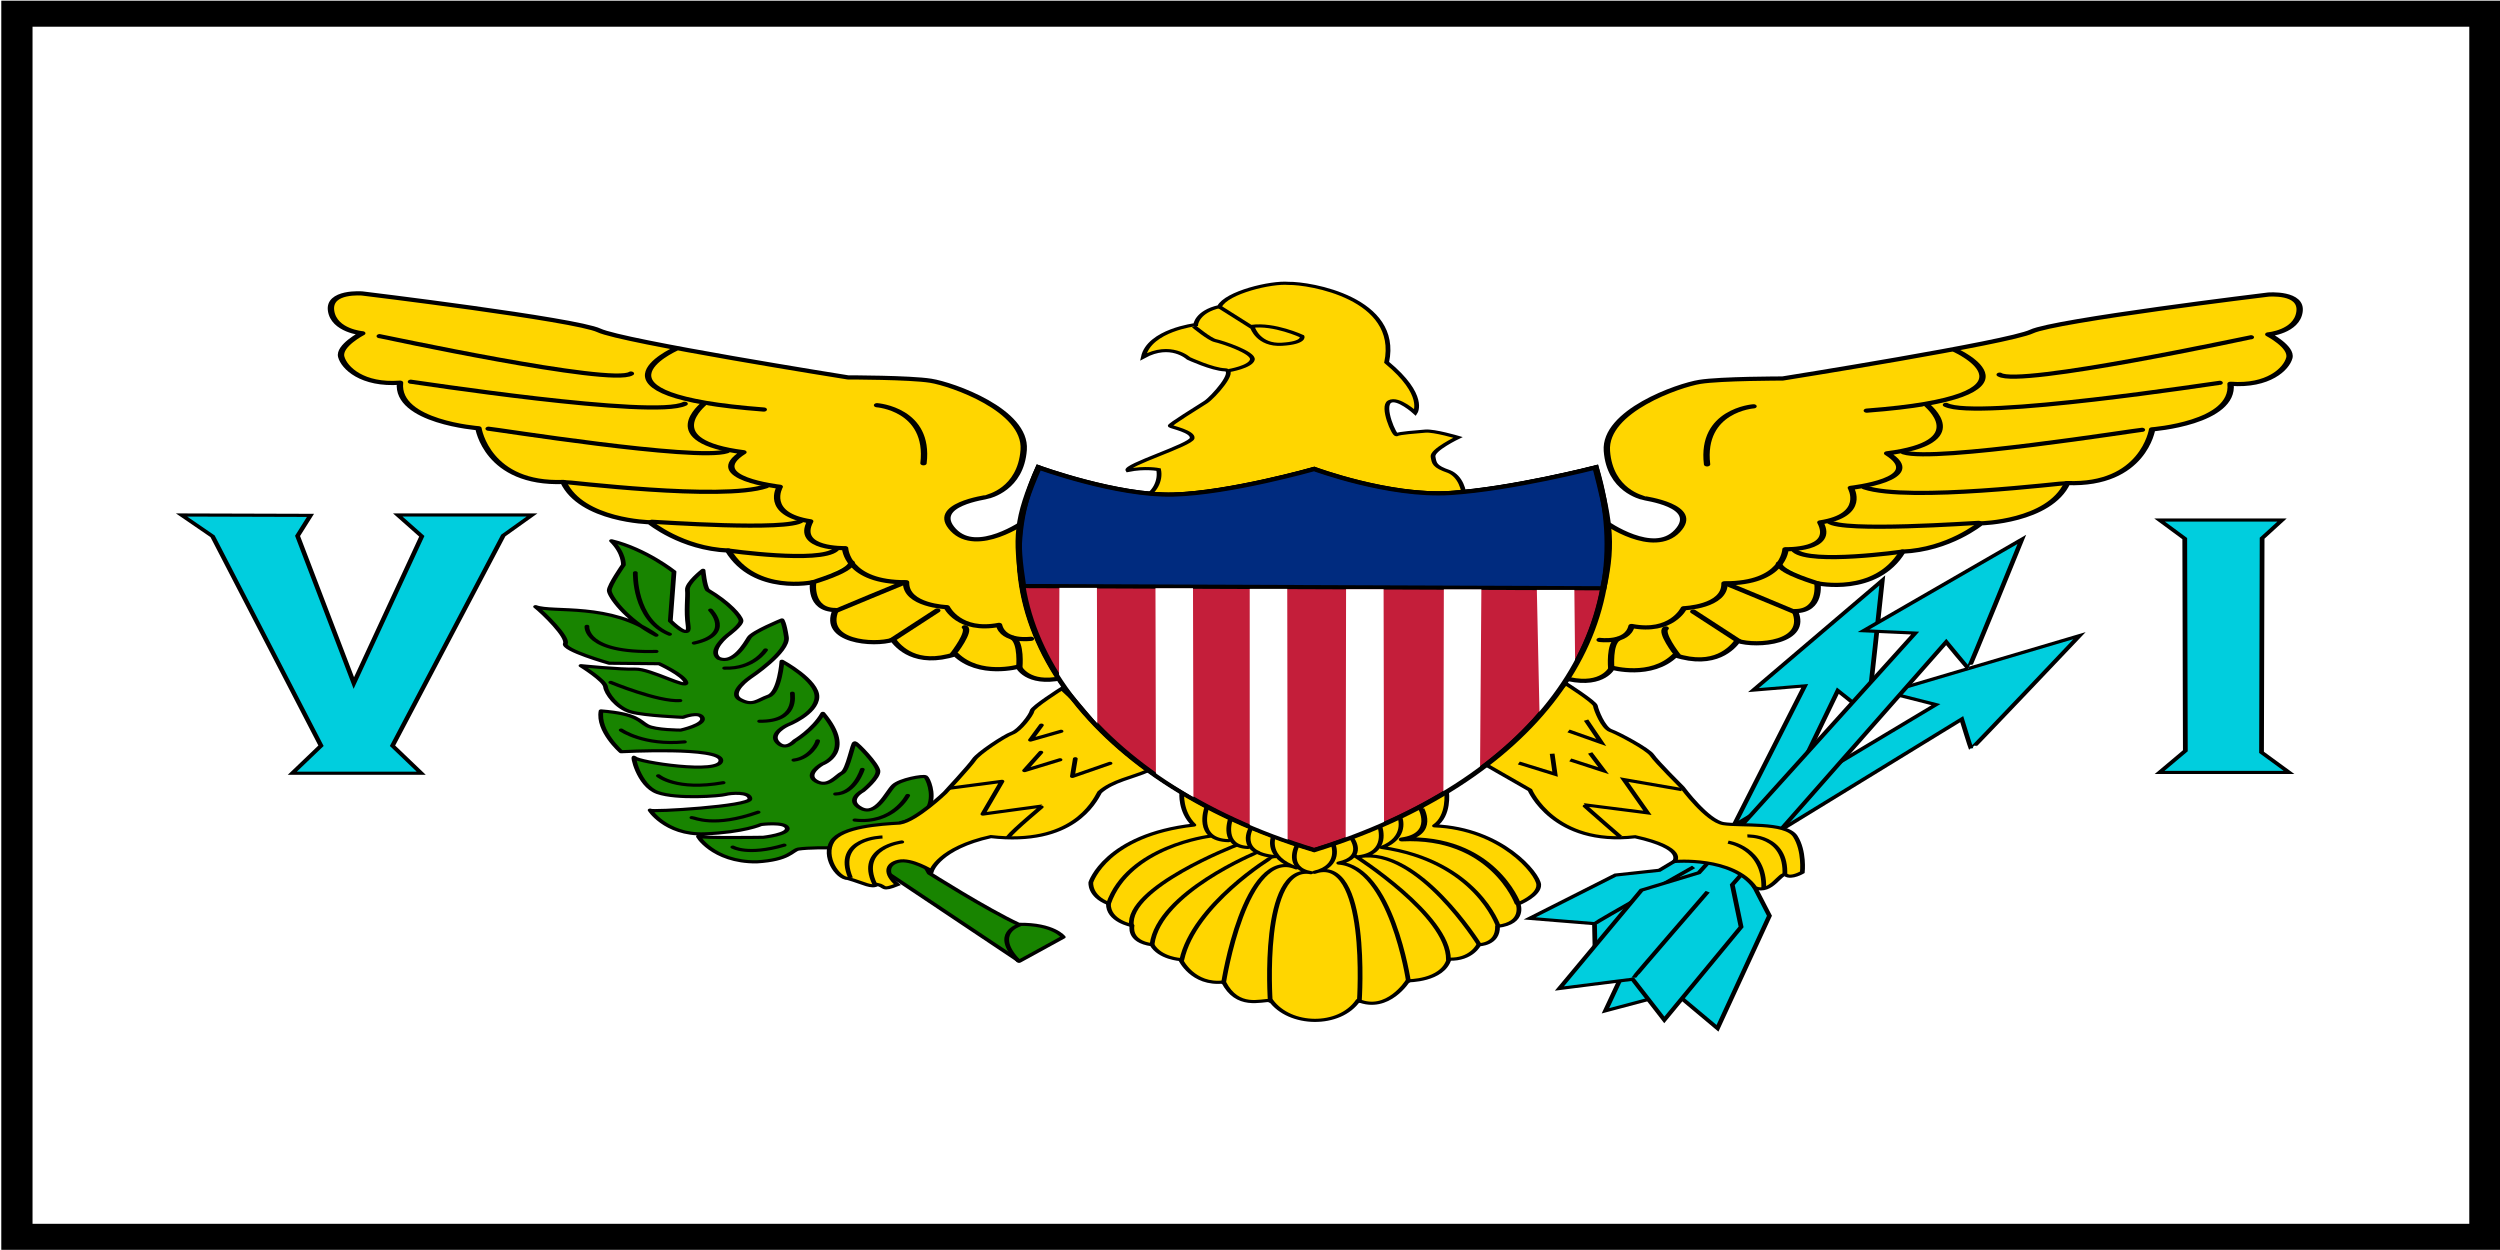 <svg xmlns:dc="http://purl.org/dc/elements/1.1/" xmlns:cc="http://web.resource.org/cc/" xmlns:rdf="http://www.w3.org/1999/02/22-rdf-syntax-ns#" xmlns:svg="http://www.w3.org/2000/svg" xmlns="http://www.w3.org/2000/svg" xmlns:sodipodi="http://sodipodi.sourceforge.net/DTD/sodipodi-0.dtd" xmlns:inkscape="http://www.inkscape.org/namespaces/inkscape" version="1.0" width="600" height="300" id="svg19402" sodipodi:version="0.32" inkscape:version="0.44" sodipodi:docname="Flag_of_the_United_States_Virgin_Islands (bordered).svg" sodipodi:docbase="C:\Documents and Settings\Thomas Duke\My Documents">
  <rect width="100%" height="100%" fill="#808080" stroke="none"/>
  <sodipodi:namedview id="base" pagecolor="#ffffff" bordercolor="#666666" borderopacity="1.0" inkscape:pageopacity="0.0" inkscape:pageshadow="2" inkscape:window-width="1028" inkscape:window-height="746" inkscape:zoom="1.2051506" inkscape:cx="319.85056" inkscape:cy="147.31992" inkscape:window-x="-4" inkscape:window-y="-4" inkscape:current-layer="svg19402"/>
  <defs id="defs19404"/>
  <rect style="opacity:1;fill:#ffffff;fill-opacity:1;fill-rule:evenodd;stroke:none;stroke-width:0.65;stroke-linecap:butt;stroke-linejoin:miter;stroke-miterlimit:4;stroke-dasharray:none;stroke-opacity:1" id="rect1433" width="600" height="300" x="0" y="-7.6293945e-006" rx="5.5511257e-015" ry="7.5502976e-016"/>
  <rect width="100" height="600" x="362" y="-1219" transform="matrix(0,1,-1,0,0,0)" style="fill:#ffffff;fill-opacity:1;fill-rule:evenodd;stroke:none;stroke-width:1pt;stroke-linecap:butt;stroke-linejoin:miter;stroke-opacity:1" id="rect3149"/>
  <path style="opacity:1;color:black;fill:black;fill-opacity:1;fill-rule:nonzero;stroke:none;stroke-width:10;stroke-linecap:butt;stroke-linejoin:miter;marker:none;marker-start:none;marker-mid:none;marker-end:none;stroke-miterlimit:3.866;stroke-dasharray:none;stroke-dashoffset:0;stroke-opacity:1;visibility:visible;display:inline;overflow:visible" d="M 0.31,0.165 L 0.31,299.959 L 600.126,299.959 L 600.126,0.165 L 0.31,0.165 z M 7.808,6.411 L 592.628,6.411 L 592.628,293.713 L 7.808,293.713 L 7.808,6.411 z " id="path5361"/>
  <g id="g2478" transform="matrix(0.769,0,0,0.508,14.626,28.735)">
    <rect y="0" x="0" style="fill:white;fill-opacity:1;stroke:none" id="whitebackground" height="496.063" width="744.094"/>
    <path style="font-size:12px;fill:#ffd600;fill-opacity:1;fill-rule:evenodd;stroke:black;stroke-width:1.484" sodipodi:nodetypes="cccccccccccccccccccscc" id="path592" d="M 437.962,178.594 C 437.962,175.174 436.851,168.533 433.236,166.234 C 428.595,163.82 428.595,162.335 428.224,159.179 C 427.853,156.023 436.021,150.083 436.021,150.083 C 436.021,150.083 428.595,146.741 425.811,147.112 C 423.026,147.484 417.643,148.041 416.9,148.783 C 416.158,149.526 412.074,135.417 414.673,133.189 C 417.271,130.962 422.655,138.387 422.655,138.387 C 422.655,138.387 426.182,130.219 413.744,114.625 C 418.014,84.179 389.612,77.125 383.115,77.311 C 377.731,76.568 363.808,81.581 361.581,88.264 C 354.527,90.677 354.155,96.803 354.155,96.803 C 354.155,96.803 339.676,99.402 337.82,112.026 C 346.359,104.972 351.928,112.769 351.928,112.769 C 351.928,112.769 359.353,117.966 363.252,118.152 C 367.15,118.338 359.539,131.147 357.311,133.375 C 355.084,135.603 345.802,144.142 346.173,144.699 C 346.544,145.256 353.413,147.298 353.042,150.454 C 352.67,153.61 331.879,163.263 332.993,165.677 C 338.377,164.006 342.574,165.292 342.574,165.292 C 343.325,170.564 341.225,176.633 337.643,178.597 L 437.962,178.594 z "/>
    <path style="font-size:12px;fill:#ffd600;fill-opacity:1;fill-rule:evenodd;stroke:black;stroke-width:1.484;stroke-linecap:round;stroke-linejoin:round" sodipodi:nodetypes="ccccccccccccccccccc" id="path661" d="M 432.459,317.705 C 432.459,317.705 433.404,328.865 428.676,333.594 C 449.671,334.918 461.02,356.293 461.209,361.4 C 461.398,366.507 454.778,370.479 454.778,370.479 C 454.778,370.479 457.048,379.558 448.347,381.072 C 448.536,389.772 442.483,389.772 442.483,389.772 C 442.483,389.772 440.214,396.96 433.215,396.582 C 431.135,406.985 420.354,406.796 420.354,406.796 C 420.354,406.796 414.112,421.928 404.844,416.065 C 398.98,428.927 383.47,428.36 377.607,416.065 C 374.392,415.876 367.204,420.226 362.854,407.364 C 353.207,409.066 349.425,396.771 349.425,396.771 C 349.425,396.771 342.993,396.204 340.534,389.772 C 332.969,388.259 334.293,380.693 334.293,380.693 C 334.293,380.693 326.727,378.613 326.916,370.29 C 320.864,366.696 321.431,360.265 321.431,360.265 C 321.431,360.265 326.16,337.945 353.586,333.216 C 349.235,326.974 349.803,317.895 349.803,317.895 L 432.459,317.705 z "/>
    <g transform="matrix(-1.484,0,0,1.484,758.85,27.399)" style="fill:#f7f308;fill-opacity:1" id="g638">
      <path style="fill:#ffd600;fill-opacity:1;fill-rule:evenodd;stroke:black;stroke-width:1pt;stroke-linecap:butt;stroke-linejoin:round;stroke-opacity:1" sodipodi:nodetypes="ccccccccccccccccccccccc" id="path639" d="M 308.578,109.376 C 308.578,109.376 318.655,120.216 323.693,112.124 C 328.732,104.032 316.67,101.741 316.517,101.589 C 316.365,101.436 309.494,99.299 308.883,86.626 C 308.272,73.953 323.999,65.708 328.427,64.639 C 332.855,63.57 345.833,63.57 345.833,63.57 C 345.833,63.57 393.318,52.119 398.204,48.607 C 403.09,45.095 447.98,36.85 447.98,36.85 C 447.98,36.85 455.156,35.934 454.545,42.347 C 453.934,48.76 447.98,49.523 447.98,49.523 C 447.98,49.523 453.018,53.493 452.408,57.005 C 451.797,60.516 447.98,66.166 440.04,65.25 C 440.956,77.77 423.55,79.755 423.55,79.755 C 423.55,79.755 421.718,97.772 405.686,96.856 C 401.868,109.223 387.516,109.681 387.516,109.681 C 387.516,109.681 380.798,118.079 371.026,118.689 C 365.377,132.737 353.162,128.767 353.162,128.767 C 353.162,128.767 354.078,137.623 348.429,137.623 C 351.33,147.7 340.489,149.074 336.366,147.089 C 335.298,149.227 331.633,155.792 323.236,151.67 C 318.197,159.151 309.952,155.639 309.952,155.639 C 309.952,155.639 308.12,161.594 300.943,159.304 C 293.767,157.014 308.73,109.681 308.578,109.376 z "/>
      <path style="fill:#ffd600;fill-opacity:1;fill-rule:evenodd;stroke:black;stroke-width:1pt;stroke-linecap:round;stroke-linejoin:round;stroke-opacity:1" id="path640" d="M 339.726,72.426 C 339.726,72.426 328.579,73.647 329.954,90.901"/>
      <path style="fill:#ffd600;fill-opacity:1;fill-rule:evenodd;stroke:black;stroke-width:1pt;stroke-linecap:round;stroke-linejoin:round;stroke-opacity:1" id="path641" d="M 382.172,54.562 C 382.172,54.562 403.548,69.219 363.545,73.8"/>
      <path style="fill:#ffd600;fill-opacity:1;fill-rule:evenodd;stroke:black;stroke-width:1pt;stroke-linecap:round;stroke-linejoin:round;stroke-opacity:1" sodipodi:nodetypes="ccccccccc" id="path642" d="M 376.065,71.815 C 376.217,72.12 386.142,83.877 367.82,87.389 C 376.523,95.634 360.185,98.382 360.185,98.382 C 360.185,98.382 363.545,107.085 353.773,109.376 C 356.979,118.384 346.444,117.926 346.444,117.926 C 346.444,117.926 346.138,128.919 333.618,128.767 C 333.771,136.248 325.068,136.706 325.068,136.706 C 325.068,136.706 322.472,144.799 314.074,142.356 C 313.158,148.005 307.356,146.784 307.356,146.784"/>
      <path style="fill:#f7f308;fill-opacity:1;fill-rule:evenodd;stroke:black;stroke-width:1pt;stroke-linecap:round;stroke-linejoin:round;stroke-opacity:1" id="path643" d="M 309.799,155.792 C 309.799,155.792 309.341,148.005 311.173,146.478"/>
      <path style="fill:#f7f308;fill-opacity:1;fill-rule:evenodd;stroke:black;stroke-width:1pt;stroke-linecap:round;stroke-linejoin:round;stroke-opacity:1" id="path644" d="M 323.693,151.517 C 323.541,151.364 320.029,144.341 321.251,143.119"/>
      <path style="fill:#f7f308;fill-opacity:1;fill-rule:evenodd;stroke:black;stroke-width:1pt;stroke-linecap:round;stroke-linejoin:round;stroke-opacity:1" id="path645" d="M 336.519,147.089 L 327.053,137.775"/>
      <path style="fill:#f7f308;fill-opacity:1;fill-rule:evenodd;stroke:black;stroke-width:1pt;stroke-linecap:round;stroke-linejoin:round;stroke-opacity:1" id="path646" d="M 348.429,137.928 C 348.276,137.775 334.076,128.919 334.076,128.919"/>
      <path style="fill:#f7f308;fill-opacity:1;fill-rule:evenodd;stroke:black;stroke-width:1pt;stroke-linecap:round;stroke-linejoin:round;stroke-opacity:1" id="path647" d="M 353.467,128.919 C 353.315,128.767 345.375,125.408 345.07,122.507"/>
      <path style="fill:#ffd600;fill-opacity:1;fill-rule:evenodd;stroke:black;stroke-width:1pt;stroke-linecap:round;stroke-linejoin:round;stroke-opacity:1" id="path648" d="M 371.026,118.689 C 371.026,118.689 351.788,122.812 348.429,118.384"/>
      <path style="fill:#ffd600;fill-opacity:1;fill-rule:evenodd;stroke:black;stroke-width:1pt;stroke-linecap:round;stroke-linejoin:round;stroke-opacity:1" id="path649" d="M 387.058,109.528 C 386.295,109.528 358.2,112.582 355.605,109.07"/>
      <path style="fill:#ffd600;fill-opacity:1;fill-rule:evenodd;stroke:black;stroke-width:1pt;stroke-linecap:round;stroke-linejoin:round;stroke-opacity:1" id="path650" d="M 405.686,96.856 C 405.228,96.703 372.4,102.963 363.086,98.23"/>
      <path style="fill:#ffd600;fill-opacity:1;fill-rule:evenodd;stroke:black;stroke-width:1pt;stroke-linecap:round;stroke-linejoin:round;stroke-opacity:1" id="path651" d="M 421.412,79.907 C 420.649,79.907 377.744,90.29 371.331,87.084"/>
      <path style="fill:#ffd600;fill-opacity:1;fill-rule:evenodd;stroke:black;stroke-width:1pt;stroke-linecap:round;stroke-linejoin:round;stroke-opacity:1" id="path652" d="M 437.75,64.944 C 437.444,64.944 386.6,76.854 380.187,71.968"/>
      <path style="fill:#ffd600;fill-opacity:1;fill-rule:evenodd;stroke:black;stroke-width:1pt;stroke-linecap:round;stroke-linejoin:round;stroke-opacity:1" id="path653" d="M 444.315,50.439 C 444.163,50.439 395.608,66.318 391.486,62.349"/>
    </g>
    <g transform="matrix(1.484,0,0,1.484,24.096,27.918)" style="fill:#f7f308;fill-opacity:1" id="g622">
      <path style="fill:#ffd600;fill-opacity:1;fill-rule:evenodd;stroke:black;stroke-width:1pt;stroke-linecap:butt;stroke-linejoin:round;stroke-opacity:1" sodipodi:nodetypes="ccccccccccccccccccccccc" id="path607" d="M 308.578,109.376 C 308.578,109.376 318.655,120.216 323.693,112.124 C 328.732,104.032 316.67,101.741 316.517,101.589 C 316.365,101.436 309.494,99.299 308.883,86.626 C 308.272,73.953 323.999,65.708 328.427,64.639 C 332.855,63.57 345.833,63.57 345.833,63.57 C 345.833,63.57 393.318,52.119 398.204,48.607 C 403.09,45.095 447.98,36.85 447.98,36.85 C 447.98,36.85 455.156,35.934 454.545,42.347 C 453.934,48.76 447.98,49.523 447.98,49.523 C 447.98,49.523 453.018,53.493 452.408,57.005 C 451.797,60.516 447.98,66.166 440.04,65.25 C 440.956,77.77 423.55,79.755 423.55,79.755 C 423.55,79.755 421.718,97.772 405.686,96.856 C 401.868,109.223 387.516,109.681 387.516,109.681 C 387.516,109.681 380.798,118.079 371.026,118.689 C 365.377,132.737 353.162,128.767 353.162,128.767 C 353.162,128.767 354.078,137.623 348.429,137.623 C 351.33,147.7 340.489,149.074 336.366,147.089 C 335.298,149.227 331.633,155.792 323.236,151.67 C 318.197,159.151 309.952,155.639 309.952,155.639 C 309.952,155.639 308.12,161.594 300.943,159.304 C 293.767,157.014 308.73,109.681 308.578,109.376 z "/>
      <path style="fill:#ffd600;fill-opacity:1;fill-rule:evenodd;stroke:black;stroke-width:1pt;stroke-linecap:round;stroke-linejoin:round;stroke-opacity:1" id="path608" d="M 339.726,72.426 C 339.726,72.426 328.579,73.647 329.954,90.901"/>
      <path style="fill:#ffd600;fill-opacity:1;fill-rule:evenodd;stroke:black;stroke-width:1pt;stroke-linecap:round;stroke-linejoin:round;stroke-opacity:1" id="path609" d="M 382.172,54.562 C 382.172,54.562 403.548,69.219 363.545,73.8"/>
      <path style="fill:#ffd600;fill-opacity:1;fill-rule:evenodd;stroke:black;stroke-width:1pt;stroke-linecap:round;stroke-linejoin:round;stroke-opacity:1" sodipodi:nodetypes="ccccccccc" id="path610" d="M 376.065,71.815 C 376.217,72.12 386.142,83.877 367.82,87.389 C 376.523,95.634 360.185,98.382 360.185,98.382 C 360.185,98.382 363.545,107.085 353.773,109.376 C 356.979,118.384 346.444,117.926 346.444,117.926 C 346.444,117.926 346.138,128.919 333.618,128.767 C 333.771,136.248 325.068,136.706 325.068,136.706 C 325.068,136.706 322.472,144.799 314.074,142.356 C 313.158,148.005 307.356,146.784 307.356,146.784"/>
      <path style="fill:#f7f308;fill-opacity:1;fill-rule:evenodd;stroke:black;stroke-width:1pt;stroke-linecap:round;stroke-linejoin:round;stroke-opacity:1" id="path611" d="M 309.799,155.792 C 309.799,155.792 309.341,148.005 311.173,146.478"/>
      <path style="fill:#f7f308;fill-opacity:1;fill-rule:evenodd;stroke:black;stroke-width:1pt;stroke-linecap:round;stroke-linejoin:round;stroke-opacity:1" id="path612" d="M 323.693,151.517 C 323.541,151.364 320.029,144.341 321.251,143.119"/>
      <path style="fill:#f7f308;fill-opacity:1;fill-rule:evenodd;stroke:black;stroke-width:1pt;stroke-linecap:round;stroke-linejoin:round;stroke-opacity:1" id="path613" d="M 336.519,147.089 L 327.053,137.775"/>
      <path style="fill:#ffd600;fill-opacity:1;fill-rule:evenodd;stroke:black;stroke-width:1pt;stroke-linecap:round;stroke-linejoin:round;stroke-opacity:1" id="path614" d="M 348.429,137.928 C 348.276,137.775 334.076,128.919 334.076,128.919"/>
      <path style="fill:#f7f308;fill-opacity:1;fill-rule:evenodd;stroke:black;stroke-width:1pt;stroke-linecap:round;stroke-linejoin:round;stroke-opacity:1" id="path615" d="M 353.467,128.919 C 353.315,128.767 345.375,125.408 345.07,122.507"/>
      <path style="fill:#ffd600;fill-opacity:1;fill-rule:evenodd;stroke:black;stroke-width:1pt;stroke-linecap:round;stroke-linejoin:round;stroke-opacity:1" id="path616" d="M 371.026,118.689 C 371.026,118.689 351.788,122.812 348.429,118.384"/>
      <path style="fill:#ffd600;fill-opacity:1;fill-rule:evenodd;stroke:black;stroke-width:1pt;stroke-linecap:round;stroke-linejoin:round;stroke-opacity:1" id="path617" d="M 387.058,109.528 C 386.295,109.528 358.2,112.582 355.605,109.07"/>
      <path style="fill:#ffd600;fill-opacity:1;fill-rule:evenodd;stroke:black;stroke-width:1pt;stroke-linecap:round;stroke-linejoin:round;stroke-opacity:1" id="path618" d="M 405.686,96.856 C 405.228,96.703 372.4,102.963 363.086,98.23"/>
      <path style="fill:#ffd600;fill-opacity:1;fill-rule:evenodd;stroke:black;stroke-width:1pt;stroke-linecap:round;stroke-linejoin:round;stroke-opacity:1" id="path619" d="M 421.412,79.907 C 420.649,79.907 377.744,90.29 371.331,87.084"/>
      <path style="fill:#ffd600;fill-opacity:1;fill-rule:evenodd;stroke:black;stroke-width:1pt;stroke-linecap:round;stroke-linejoin:round;stroke-opacity:1" id="path620" d="M 437.75,64.944 C 437.444,64.944 386.6,76.854 380.187,71.968"/>
      <path style="fill:#ffd600;fill-opacity:1;fill-rule:evenodd;stroke:black;stroke-width:1pt;stroke-linecap:round;stroke-linejoin:round;stroke-opacity:1" id="path621" d="M 444.315,50.439 C 444.163,50.439 395.608,66.318 391.486,62.349"/>
    </g>
    <path style="font-size:12px;fill:#00cede;fill-opacity:1;fill-rule:evenodd;stroke:black;stroke-width:1.484" sodipodi:nodetypes="ccccccccccccc" id="path572" d="M 568.433,217.641 C 568.433,217.641 564.004,280.938 563.789,280.793 C 563.575,280.649 554.552,269.736 554.552,269.736 L 526.705,357.038 L 533.214,376.083 L 517.001,429.246 L 503.63,412.286 L 482.029,420.971 L 499.368,364.979 L 515.386,353.468 L 544.231,267.462 L 528.222,269.466 L 568.433,217.641 z "/>
    <path style="font-size:12px;fill:#00cede;fill-opacity:1;fill-rule:evenodd;stroke:black;stroke-width:1.484" sodipodi:nodetypes="cccccccccccc" id="path571" d="M 629.972,243.748 C 629.972,243.748 596.292,297.522 596.17,297.293 C 596.049,297.065 593.22,283.19 593.22,283.19 L 537.875,334.53 L 478.777,391.555 L 478.614,379.81 L 458.393,377.313 L 485.14,356.848 L 498.837,354.591 L 585.181,276.329 L 570.112,270.567 L 629.972,243.748 z "/>
    <path style="font-size:12px;fill:none;fill-rule:evenodd;stroke:black;stroke-width:1.515" id="path574" d="M 478.817,379.716 C 479.183,378.954 509.547,353.01 509.547,353.01"/>
    <path style="font-size:12px;fill:#00cede;fill-opacity:1;fill-rule:evenodd;stroke:black;stroke-width:1.484" id="path570" d="M 611.978,198.259 C 611.978,198.259 595.516,259.537 595.333,259.354 C 595.15,259.171 588.382,246.733 588.382,246.733 L 521.619,361.424 L 524.362,381.363 L 500.401,425.263 L 490.524,406.057 L 467.66,410.447 L 493.267,363.985 L 511.193,355.753 L 578.688,242.526 L 562.591,241.428 L 611.978,198.259 z "/>
    <path style="font-size:12px;fill:none;fill-rule:evenodd;stroke:black;stroke-width:1.484" id="path573" d="M 490.89,405.326 C 490.89,404.96 513.937,364.717 513.937,364.717"/>
    <path style="font-size:12px;fill:#00cede;fill-opacity:1;fill-rule:evenodd;stroke:black;stroke-width:1.484" sodipodi:nodetypes="cccccccccccccc" id="path563" d="M 37.632,186.735 L 77.873,186.918 L 73.848,196.613 L 91.408,266.123 L 112.626,196.796 L 105.126,186.735 L 147.014,186.735 L 138.051,196.43 L 103.48,295.756 L 112.443,308.743 L 72.202,308.743 L 81.165,295.756 L 47.326,196.796 L 37.632,186.735 z "/>
    <path style="font-size:12px;fill:#00cede;fill-opacity:1;fill-rule:evenodd;stroke:black;stroke-width:1.484" sodipodi:nodetypes="ccccccccc" id="path566" d="M 654.962,189.113 L 693.191,189.113 L 686.972,197.71 L 686.789,298.865 L 695.386,308.377 L 654.962,308.377 L 663.011,298.134 L 662.828,197.893 L 654.962,189.113 z "/>
    <path style="font-size:12px;fill:none;fill-rule:evenodd;stroke:black;stroke-width:1.484" id="path583" d="M 353.586,97.64 C 353.586,97.64 358.489,103.797 360.313,104.367 C 362.137,104.937 372.398,109.954 371.828,113.374 C 371.258,116.795 364.531,118.505 364.531,118.505"/>
    <path style="font-size:12px;fill:none;fill-rule:evenodd;stroke:black;stroke-width:1.484" id="path584" d="M 361.681,88.519 L 371.942,98.324 C 371.942,98.324 373.766,106.761 381.063,106.078 C 388.359,105.393 387.333,102.315 387.333,102.315 C 387.333,102.315 378.554,96.158 371.6,97.64"/>
    <path style="font-size:12px;fill:#188400;fill-opacity:1;fill-rule:evenodd;stroke:black;stroke-width:1.484;stroke-linejoin:round" sodipodi:nodetypes="ccccccccccccccccccccccccccccccccccccccccccccccccccccccccccccccccccccccc" id="path585" d="M 299.116,397.538 L 312.821,386.156 C 312.821,386.156 309.801,379.883 298.884,380.116 C 288.664,372.915 271.01,355.957 271.01,355.957 L 262.184,332.032 C 262.184,332.032 269.385,329.941 271.01,324.134 C 272.636,318.327 270.546,311.126 269.849,310.429 C 269.152,309.732 261.952,311.59 259.861,314.61 C 257.77,317.63 254.518,329.244 249.641,325.295 C 244.763,321.346 250.337,316.933 250.337,316.933 C 250.337,316.933 255.215,310.893 254.983,307.641 C 254.751,304.389 248.479,294.633 247.782,294.401 C 247.085,294.168 245.692,307.176 243.834,308.57 C 241.975,309.964 239.42,315.771 235.704,312.519 C 231.987,309.267 237.562,304.389 237.562,304.389 C 237.562,304.389 248.015,298.814 237.794,280.463 C 234.775,288.361 228.968,293.471 228.968,293.471 C 228.968,293.471 226.18,298.35 223.625,294.168 C 221.07,289.987 226.645,286.038 226.645,286.038 C 226.645,286.038 235.704,280.696 235.936,272.798 C 236.168,264.9 225.019,255.84 225.019,255.84 C 225.019,255.84 224.322,270.475 220.838,272.333 C 217.354,274.191 215.96,277.211 212.011,273.959 C 208.062,270.707 215.031,263.506 215.031,263.506 C 215.031,263.506 227.109,251.427 226.412,244.458 C 225.716,237.489 225.019,236.328 225.019,236.328 C 225.019,236.328 215.96,241.903 214.799,244.69 C 213.637,247.478 209.921,257.466 205.275,254.446 C 202.023,250.73 208.062,243.529 208.062,243.529 C 208.062,243.529 212.476,238.651 212.243,236.56 C 212.011,234.469 208.527,228.198 201.791,222.158 C 200.862,220.3 200.397,212.867 200.397,212.867 C 200.397,212.867 195.287,218.906 195.519,222.158 C 195.751,225.41 195.055,231.914 195.751,239.115 C 196.448,246.316 190.177,236.792 190.177,236.792 L 191.338,213.564 C 191.338,213.564 182.512,202.878 171.827,198.929 C 175.775,204.737 175.543,210.311 175.543,210.311 C 175.543,210.311 171.13,219.835 171.13,222.39 C 171.13,224.946 176.24,236.096 185.764,243.529 C 171.362,227.966 153.476,233.076 148.134,230.056 C 150.689,233.076 158.355,244.458 157.425,247.478 C 156.496,250.498 171.13,256.769 171.13,256.769 L 186.693,257.002 C 186.693,257.002 194.358,262.344 195.055,265.829 C 195.751,269.313 183.905,259.325 179.26,259.557 C 174.614,259.789 162.303,257.931 162.303,257.931 C 162.303,257.931 169.736,264.9 169.968,267.92 C 170.201,270.939 173.453,277.908 177.866,279.766 C 182.279,281.625 194.125,282.322 194.125,282.322 C 194.125,282.322 199.236,279.302 200.165,282.554 C 201.094,285.806 193.429,288.361 193.429,288.361 C 193.429,288.361 185.531,288.361 182.976,286.271 C 180.421,284.18 179.956,280.695 168.575,279.302 C 167.413,288.826 174.846,298.582 174.846,298.582 C 174.846,298.582 206.204,296.027 205.972,302.763 C 205.74,309.499 179.956,303.46 179.027,301.369 C 178.098,299.279 180.189,314.61 186.228,317.862 C 192.267,321.114 205.74,319.488 207.366,318.791 C 208.992,318.094 215.031,317.397 215.031,320.882 C 215.031,324.366 184.37,327.154 183.905,326.224 C 183.441,325.295 188.551,338.071 200.862,337.374 C 213.173,336.678 218.515,332.961 218.515,332.961 C 218.515,332.961 225.948,331.567 226.645,334.587 C 227.342,337.607 219.212,339 219.212,339 C 219.212,339 199.7,339.465 199.004,338.536 C 198.307,337.607 203.417,350.847 217.121,350.615 C 227.342,349.686 228.038,345.272 230.129,344.575 C 233.149,343.878 239.653,343.879 240.582,344.111 C 241.511,344.343 257.77,355.725 257.77,355.725 L 299.116,397.538 z "/>
    <path style="font-size:12px;fill:none;fill-rule:evenodd;stroke:black;stroke-width:1.484;stroke-linecap:round;stroke-linejoin:round" id="path593" d="M 179.26,214.028 C 179.26,214.028 178.795,236.328 189.945,243.065"/>
    <path style="font-size:12px;fill:none;fill-rule:evenodd;stroke:black;stroke-width:1.484;stroke-linecap:round;stroke-linejoin:round" id="path594" d="M 202.72,231.682 C 202.72,231.682 210.153,243.065 197.61,247.246"/>
    <path style="font-size:12px;fill:none;fill-rule:evenodd;stroke:black;stroke-width:1.484;stroke-linecap:round;stroke-linejoin:round" id="path595" d="M 164.161,239.348 C 164.161,239.348 163.232,252.124 185.764,251.195"/>
    <path style="font-size:12px;fill:none;fill-rule:evenodd;stroke:black;stroke-width:1.484;stroke-linecap:round;stroke-linejoin:round" id="path596" d="M 219.909,250.498 C 219.909,250.498 216.192,259.557 207.133,259.092"/>
    <path style="font-size:12px;fill:none;fill-rule:evenodd;stroke:black;stroke-width:1.484;stroke-linecap:round;stroke-linejoin:round" id="path597" d="M 228.271,270.939 C 228.271,272.101 229.897,284.412 218.05,284.18"/>
    <path style="font-size:12px;fill:none;fill-rule:evenodd;stroke:black;stroke-width:1.484;stroke-linecap:round;stroke-linejoin:round" id="path598" d="M 171.594,265.829 C 171.594,265.829 186.46,275.12 193.196,274.424"/>
    <path style="font-size:12px;fill:none;fill-rule:evenodd;stroke:black;stroke-width:1.484;stroke-linecap:round;stroke-linejoin:round" id="path599" d="M 174.846,288.361 C 174.846,288.361 181.815,295.794 194.59,293.936"/>
    <path style="font-size:12px;fill:none;fill-rule:evenodd;stroke:black;stroke-width:1.484;stroke-linecap:round;stroke-linejoin:round" id="path600" d="M 236.168,293.471 C 236.168,294.401 233.845,301.602 228.735,302.531"/>
    <path style="font-size:12px;fill:none;fill-rule:evenodd;stroke:black;stroke-width:1.484;stroke-linecap:round;stroke-linejoin:round" id="path601" d="M 186.46,309.964 C 186.46,309.964 192.035,317.165 206.669,313.216"/>
    <path style="font-size:12px;fill:none;fill-rule:evenodd;stroke:black;stroke-width:1.484;stroke-linecap:round;stroke-linejoin:round" id="path602" d="M 250.105,306.944 C 250.105,306.944 247.782,318.327 241.743,318.559"/>
    <path style="font-size:12px;fill:none;fill-rule:evenodd;stroke:black;stroke-width:1.484;stroke-linecap:round;stroke-linejoin:round" id="path603" d="M 264.274,319.256 C 264.274,319.256 259.629,332.961 247.782,330.87"/>
    <path style="font-size:12px;fill:none;fill-rule:evenodd;stroke:black;stroke-width:1.484;stroke-linecap:round;stroke-linejoin:round" id="path604" d="M 209.688,343.646 C 209.688,343.646 214.334,347.828 225.716,342.717"/>
    <path style="font-size:12px;fill:none;fill-rule:evenodd;stroke:black;stroke-width:1.484;stroke-linecap:round;stroke-linejoin:round" id="path605" d="M 196.913,329.709 C 197.842,329.709 203.649,334.587 217.586,327.154"/>
    <path style="font-size:12px;fill:none;fill-rule:evenodd;stroke:black;stroke-width:1.484;stroke-linecap:round;stroke-linejoin:round" id="path606" d="M 299.094,380.466 C 299.094,380.466 290.415,384.352 298.835,397.436"/>
    <path style="font-size:12px;fill:#ffd600;fill-opacity:1;fill-rule:evenodd;stroke:black;stroke-width:1.484" sodipodi:nodetypes="ccccccccccccccc" id="path654" d="M 469.592,266.325 C 469.592,266.325 478.714,275.081 478.896,276.906 C 479.079,278.73 481.268,287.305 483.64,288.582 C 486.011,289.859 495.315,297.339 496.592,300.258 C 497.869,303.177 506.079,315.583 506.079,315.583 C 506.079,315.583 513.741,331.273 518.849,332.55 C 523.957,333.827 538.369,331.638 541.288,338.57 C 544.207,345.503 543.477,355.537 543.477,355.537 C 543.477,355.537 540.011,358.639 538.369,356.814 C 536.727,354.99 533.808,365.936 528.7,362.835 C 521.742,348.018 503.533,350.437 503.533,350.437 C 503.533,350.437 507.538,344.226 491.302,338.753 C 465.944,343.131 458.464,316.678 458.464,316.678 L 444.031,304.159 L 469.592,266.325 z "/>
    <path style="font-size:12px;fill:#ffd600;fill-opacity:1;fill-rule:evenodd;stroke:black;stroke-width:1.484" id="path655" d="M 454.998,303.907 L 466.309,309.198 L 465.397,299.528"/>
    <path style="font-size:12px;fill:#ffd600;fill-opacity:1;fill-rule:evenodd;stroke:black;stroke-width:1.484" id="path656" d="M 471.052,302.447 L 481.45,307.556 L 477.255,299.163"/>
    <path style="font-size:12px;fill:#ffd600;fill-opacity:1;fill-rule:evenodd;stroke:black;stroke-width:1.484" id="path657" d="M 470.505,288.765 L 480.721,294.238 L 475.978,283.656"/>
    <path style="font-size:12px;fill:#ffd600;fill-opacity:1;fill-rule:evenodd;stroke:black;stroke-width:1.484" id="path658" d="M 486.741,338.935 C 486.741,338.935 475.065,323.61 475.248,323.61 C 475.43,323.61 495.133,327.442 495.133,327.442 L 487.836,311.752 L 505.896,316.495"/>
    <path style="font-size:12px;fill:#ffd600;fill-opacity:1;fill-rule:evenodd;stroke:black;stroke-width:1.484" id="path659" d="M 520.308,341.307 C 520.308,341.307 531.801,343.861 531.437,363.017"/>
    <path style="font-size:12px;fill:#ffd600;fill-opacity:1;fill-rule:evenodd;stroke:black;stroke-width:1.484" id="path660" d="M 526.328,338.388 C 526.328,338.388 538.734,337.658 538.004,356.997"/>
    <path style="font-size:12px;fill:#ffd600;fill-opacity:1;fill-rule:evenodd;stroke:black;stroke-width:1.484" sodipodi:nodetypes="ccccccccccsccccc" id="path670" d="M 312.38,268.698 C 312.38,268.698 303.258,277.455 303.076,279.28 C 302.893,281.104 299.191,288.544 296.819,289.821 C 294.448,291.098 286.278,299.334 285.001,302.253 C 283.724,305.173 275.893,317.957 275.893,317.957 C 275.893,317.957 266.907,330.998 261.799,332.275 C 255.556,332.796 243.603,334.011 240.684,340.944 C 237.765,347.877 242.278,358.478 245.683,358.478 C 250.789,360.748 253.121,363.093 254.763,361.268 C 257.539,362.092 255.951,364.468 261.06,361.367 C 257.177,356.392 257.591,351.583 261.484,350.323 C 265.366,348.994 271.688,354.903 271.688,354.903 C 271.688,354.903 273.99,344.159 290.227,338.686 C 315.585,343.065 322.398,322.601 324.173,317.72 C 328.172,312.278 334.389,310.83 339.498,307.385 L 312.38,268.698 z "/>
    <path style="font-size:12px;fill:none;fill-rule:evenodd;stroke:black;stroke-width:1.484;stroke-linecap:round;stroke-linejoin:round" sodipodi:nodetypes="ccc" id="path671" d="M 327.418,304.062 L 315.663,310.24 L 316.575,301.902"/>
    <path style="font-size:12px;fill:none;fill-rule:evenodd;stroke:black;stroke-width:1.484;stroke-linecap:round;stroke-linejoin:round" sodipodi:nodetypes="ccc" id="path672" d="M 311.808,302.38 L 300.743,307.489 L 305.827,298.875"/>
    <path style="font-size:12px;fill:none;fill-rule:evenodd;stroke:black;stroke-width:1.484;stroke-linecap:round;stroke-linejoin:round" sodipodi:nodetypes="ccc" id="path673" d="M 312.133,288.92 L 302.582,293.062 L 305.995,286.03"/>
    <path style="font-size:12px;fill:none;fill-rule:evenodd;stroke:black;stroke-width:1.484;stroke-linecap:round;stroke-linejoin:round" sodipodi:nodetypes="ccccc" id="path674" d="M 295.675,338.868 C 297.45,335.318 306.463,324.209 306.281,324.209 C 306.098,324.209 287.727,328.04 287.727,328.04 L 293.693,312.572 L 277.629,315.763"/>
    <path style="font-size:12px;fill:none;fill-rule:evenodd;stroke:black;stroke-width:1.484;stroke-linecap:round;stroke-linejoin:round" sodipodi:nodetypes="cc" id="path675" d="M 262.42,341.222 C 262.42,341.222 248.468,343.776 253.94,361.04"/>
    <path style="font-size:12px;fill:none;fill-rule:evenodd;stroke:black;stroke-width:1.484" sodipodi:nodetypes="cc" id="path676" d="M 256.4,338.87 C 256.4,338.87 241.157,339.275 246.427,358.235"/>
    <path style="font-size:12px;fill:none;fill-rule:evenodd;stroke:black;stroke-width:1.854;stroke-linecap:round;stroke-linejoin:round" sodipodi:nodetypes="ccc" id="path662" d="M 424.325,324.893 C 424.325,324.704 429.432,337.756 418.462,340.026 C 446.644,337.945 454.589,370.101 454.589,370.101"/>
    <path style="font-size:12px;fill:none;fill-rule:evenodd;stroke:black;stroke-width:1.484;stroke-linecap:round;stroke-linejoin:round" sodipodi:nodetypes="ccc" id="path663" d="M 417.895,329.622 C 417.895,329.622 420.354,339.08 412.22,343.808 C 441.727,350.24 448.536,380.882 448.536,380.882"/>
    <path style="font-size:12px;fill:none;fill-rule:evenodd;stroke:black;stroke-width:1.484;stroke-linecap:round;stroke-linejoin:round" sodipodi:nodetypes="ccc" id="path664" d="M 411.653,333.973 C 411.653,334.351 414.49,346.267 405.222,348.159 C 423.569,343.241 442.673,389.772 442.673,389.772"/>
    <path style="font-size:12px;fill:none;fill-rule:evenodd;stroke:black;stroke-width:1.484;stroke-linecap:round;stroke-linejoin:round" sodipodi:nodetypes="ccc" id="path665" d="M 402.763,339.269 C 402.763,339.269 407.492,348.348 398.791,351.185 C 415.247,352.888 420.543,406.986 420.543,406.986"/>
    <path style="font-size:12px;fill:none;fill-rule:evenodd;stroke:black;stroke-width:1.484;stroke-linecap:round;stroke-linejoin:round" sodipodi:nodetypes="ccc" id="path666" d="M 397.089,342.484 C 397.089,342.484 399.737,352.51 391.225,355.536 C 408.437,346.457 405.222,416.443 405.222,416.443"/>
    <path style="font-size:12px;fill:none;fill-rule:evenodd;stroke:black;stroke-width:1.484;stroke-linecap:round;stroke-linejoin:round" sodipodi:nodetypes="ccc" id="path667" d="M 385.74,343.052 C 385.74,343.052 382.146,353.644 390.09,355.725 C 374.392,351.375 377.418,416.443 377.418,416.443"/>
    <path style="font-size:12px;fill:none;fill-rule:evenodd;stroke:black;stroke-width:1.484;stroke-linecap:round;stroke-linejoin:round" sodipodi:nodetypes="ccc" id="path668" d="M 378.363,338.89 C 378.363,338.89 375.905,348.537 385.551,353.455 C 369.474,343.241 362.854,407.742 362.854,407.742"/>
    <path style="font-size:12px;fill:none;fill-rule:evenodd;stroke:black;stroke-width:1.484;stroke-linecap:round;stroke-linejoin:round" id="path669" d="M 403.898,347.781 C 403.898,347.781 433.215,375.964 433.026,396.771"/>
    <path style="font-size:12px;fill:none;fill-rule:evenodd;stroke:black;stroke-width:1.484;stroke-linecap:round;stroke-linejoin:round" id="path677" d="M 357.558,325.082 C 357.558,325.272 353.964,340.215 364.367,340.593"/>
    <path style="font-size:12px;fill:none;fill-rule:evenodd;stroke:black;stroke-width:1.484;stroke-linecap:round;stroke-linejoin:round" id="path678" d="M 364.934,330.568 C 364.934,330.946 362.097,343.241 370.419,343.808"/>
    <path style="font-size:12px;fill:none;fill-rule:evenodd;stroke:black;stroke-width:1.484;stroke-linecap:round;stroke-linejoin:round" id="path679" d="M 371.554,334.162 C 371.554,334.162 366.447,346.457 378.931,348.159"/>
    <path style="font-size:12px;fill:none;fill-rule:evenodd;stroke:black;stroke-width:1.484;stroke-linecap:round;stroke-linejoin:round" id="path680" d="M 377.985,348.348 C 377.796,348.348 353.586,370.857 349.803,396.96"/>
    <path style="font-size:12px;fill:none;fill-rule:evenodd;stroke:black;stroke-width:1.484;stroke-linecap:round;stroke-linejoin:round" id="path681" d="M 373.446,346.078 C 373.257,346.078 342.615,365.183 340.534,389.583"/>
    <path style="font-size:12px;fill:none;fill-rule:evenodd;stroke:black;stroke-width:1.484;stroke-linecap:round;stroke-linejoin:round" id="path682" d="M 366.637,342.863 C 366.637,342.863 332.591,362.724 334.104,380.693"/>
    <path style="font-size:12px;fill:none;fill-rule:evenodd;stroke:black;stroke-width:1.484;stroke-linecap:round;stroke-linejoin:round" id="path683" d="M 358.503,338.512 C 358.503,338.512 333.158,343.241 326.916,370.479"/>
    <path style="font-size:12px;fill:none;fill-rule:evenodd;stroke:black;stroke-width:1.484" sodipodi:nodetypes="csssscs" id="path689" d="M 305.05,164.236 C 305.05,164.236 329.561,177.772 347.12,177.041 C 364.68,176.309 391.019,164.968 391.019,164.968 C 391.019,164.968 414.432,178.138 433.455,176.309 C 452.478,174.48 478.817,164.236 478.817,164.236 C 494.548,242.77 458.697,313.256 391.019,344.962 C 319.195,312.158 284.32,233.258 305.05,164.236 z "/>
    <g transform="matrix(1.484,0,0,1.484,24.096,27.918)" id="g697">
      <path style="fill:#c41e3a;fill-opacity:1;fill-rule:evenodd;stroke:black;stroke-width:1pt;stroke-linecap:butt;stroke-linejoin:miter;stroke-opacity:1" sodipodi:nodetypes="csssscs" id="path581" d="M 189.383,91.884 C 189.383,91.884 205.905,101.008 217.741,100.515 C 229.578,100.022 247.332,92.377 247.332,92.377 C 247.332,92.377 263.114,101.255 275.937,100.022 C 288.76,98.789 306.514,91.884 306.514,91.884 C 317.118,144.819 292.952,192.33 247.332,213.701 C 198.918,191.59 175.41,138.408 189.383,91.884 z "/>
      <path style="fill:#002b7f;fill-opacity:1;fill-rule:evenodd;stroke:black;stroke-width:1pt;stroke-linecap:butt;stroke-linejoin:miter;stroke-opacity:1" sodipodi:nodetypes="cccsscccc" id="path582" d="M 189.383,91.884 C 189.383,91.884 193.513,94.165 199.124,96.385 C 204.733,98.604 211.823,100.762 217.741,100.515 C 229.578,100.022 247.332,92.377 247.332,92.377 C 247.332,92.377 263.114,101.255 275.937,100.022 C 288.76,98.789 306.514,91.884 306.514,91.884 C 309.104,107.255 310.398,115.105 308.117,130.353 L 186.085,129.644 C 184.533,114.427 184.616,108.242 189.383,91.884 z "/>
      <path style="font-size:12px;fill:white;fill-opacity:1;fill-rule:evenodd" sodipodi:nodetypes="ccccc" id="path586" d="M 193.744,130.226 L 193.666,159.075 L 201.713,173.489 L 201.635,130.226 L 193.744,130.226 z "/>
      <path style="font-size:12px;fill:white;fill-opacity:1;fill-rule:evenodd" sodipodi:nodetypes="ccccc" id="path587" d="M 213.949,130.326 L 214.042,189.781 L 221.933,196.969 L 221.84,130.326 L 213.949,130.326 z "/>
      <path style="font-size:12px;fill:white;fill-opacity:1;fill-rule:evenodd" sodipodi:nodetypes="ccccc" id="path588" d="M 233.77,130.546 L 233.77,206.303 L 241.739,210.639 L 241.661,130.546 L 233.77,130.546 z "/>
      <path style="font-size:12px;fill:white;fill-opacity:1;fill-rule:evenodd" sodipodi:nodetypes="ccccc" id="path589" d="M 302.043,130.874 L 302.213,155.554 L 294.722,170.709 L 294.152,130.874 L 302.043,130.874 z "/>
      <path style="font-size:12px;fill:white;fill-opacity:1;fill-rule:evenodd" sodipodi:nodetypes="ccccc" id="path590" d="M 282.486,130.697 L 282.207,188.021 L 274.501,195.301 L 274.595,130.697 L 282.486,130.697 z "/>
      <path style="font-size:12px;fill:white;fill-opacity:1;fill-rule:evenodd" sodipodi:nodetypes="ccccc" id="path591" d="M 261.924,130.639 L 262.017,205.377 L 253.955,210.361 L 254.033,130.639 L 261.924,130.639 z "/>
    </g>
    <path style="font-size:12px;fill:none;fill-rule:evenodd;stroke:black;stroke-width:1.484" sodipodi:nodetypes="csssscs" id="path707" d="M 305.05,164.236 C 305.05,164.236 329.561,177.772 347.12,177.041 C 364.68,176.309 391.019,164.968 391.019,164.968 C 391.019,164.968 414.432,178.138 433.455,176.309 C 452.478,174.48 478.817,164.236 478.817,164.236 C 494.548,242.77 458.697,313.256 391.019,344.962 C 319.195,312.158 284.32,233.258 305.05,164.236 z "/>
  </g>
</svg>